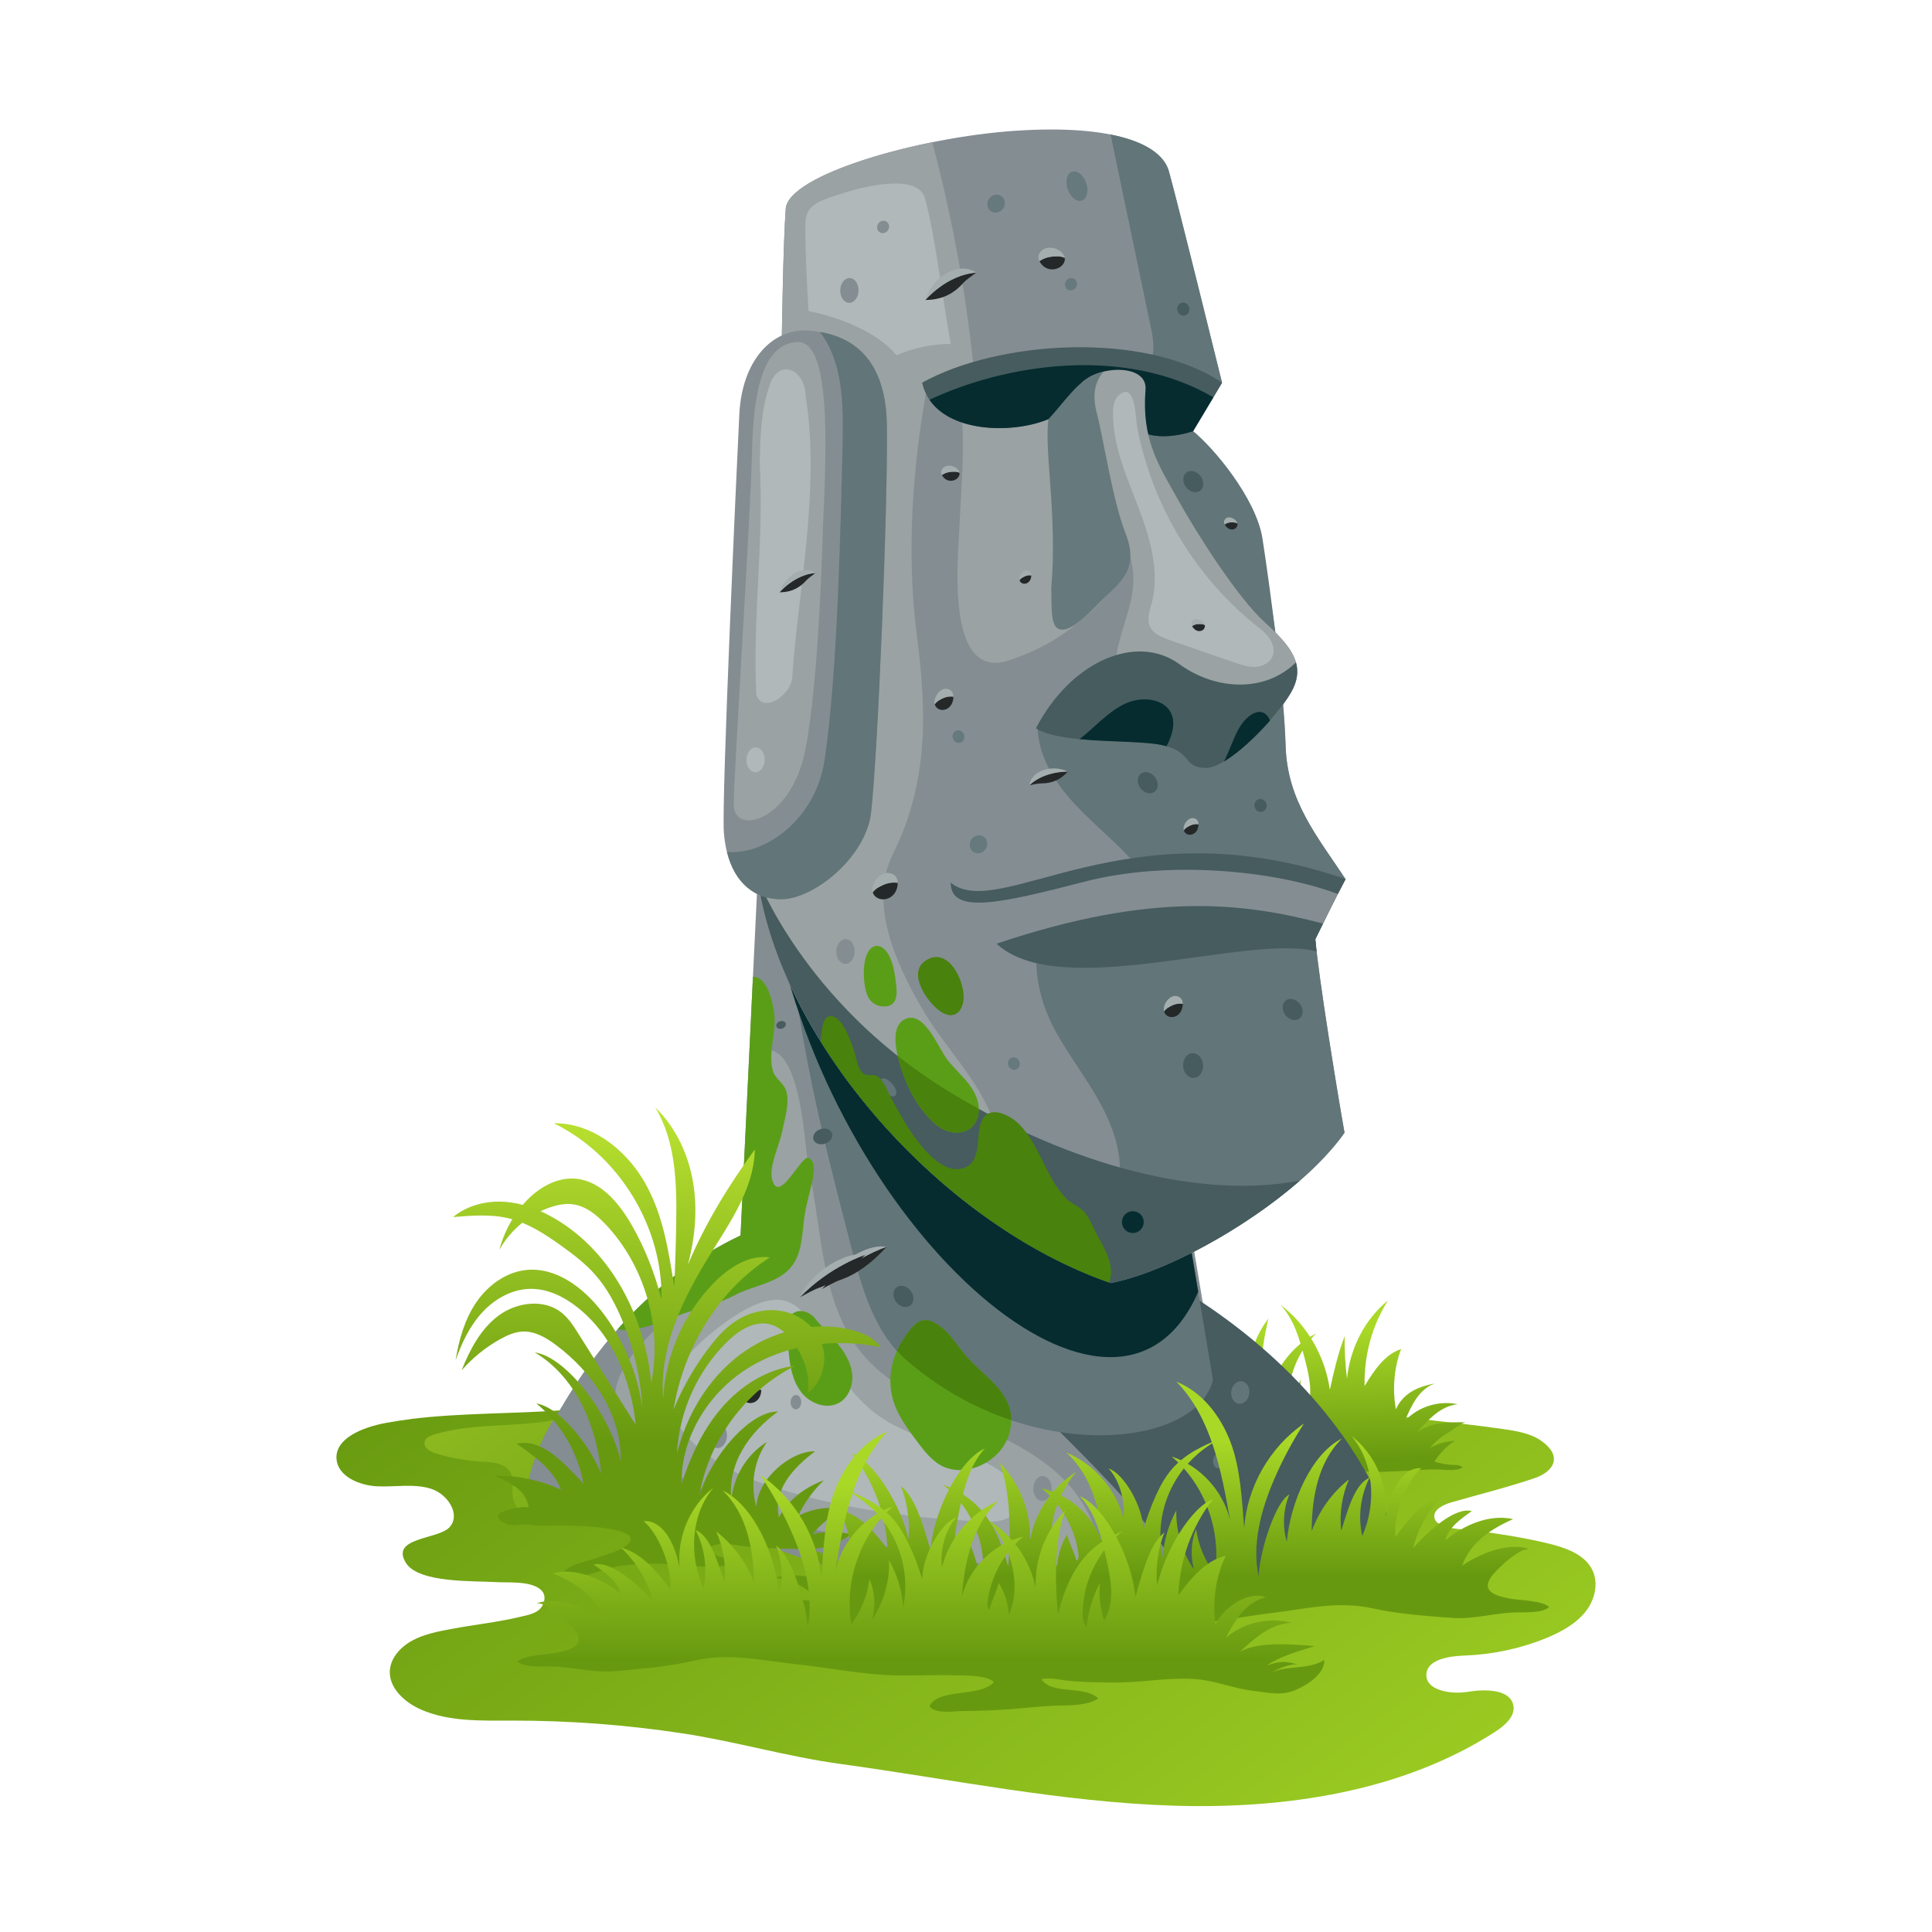 <?xml version="1.0" encoding="UTF-8"?>
<svg xmlns="http://www.w3.org/2000/svg" xmlns:xlink="http://www.w3.org/1999/xlink" viewBox="0 0 500 500">
  <defs>
    <style>
      .cls-1, .cls-2, .cls-3, .cls-4, .cls-5, .cls-6, .cls-7 {
        fill-rule: evenodd;
      }

      .cls-1, .cls-8 {
        fill: #848d92;
      }

      .cls-9 {
        fill: url(#linear-gradient-2);
      }

      .cls-2, .cls-10 {
        fill: #9aa2a3;
      }

      .cls-11, .cls-7 {
        fill: #627578;
      }

      .cls-12, .cls-3 {
        fill: #062c30;
      }

      .cls-13 {
        fill: url(#linear-gradient-6);
      }

      .cls-14 {
        isolation: isolate;
      }

      .cls-15, .cls-5 {
        fill: #66797c;
      }

      .cls-4, .cls-16 {
        fill: #465c5e;
      }

      .cls-17, .cls-6 {
        fill: #b0b8ba;
      }

      .cls-18 {
        fill: #49820d;
      }

      .cls-19 {
        fill: url(#linear-gradient-5);
      }

      .cls-20 {
        fill: #252828;
        mix-blend-mode: screen;
      }

      .cls-21 {
        fill: url(#linear-gradient-3);
      }

      .cls-22 {
        fill: url(#linear-gradient);
      }

      .cls-23 {
        fill: #5a9e18;
      }

      .cls-24 {
        fill: url(#linear-gradient-4);
      }

      .cls-25 {
        fill: #a5aeaf;
        mix-blend-mode: multiply;
      }
    </style>
    <linearGradient id="linear-gradient" x1="365.24" y1="559.31" x2="168.7" y2="294.03" gradientUnits="userSpaceOnUse">
      <stop offset="0" stop-color="#a9d827"/>
      <stop offset="1" stop-color="#679910"/>
    </linearGradient>
    <linearGradient id="linear-gradient-2" x1="299.62" y1="345.19" x2="300.4" y2="379.09" xlink:href="#linear-gradient"/>
    <linearGradient id="linear-gradient-3" x1="120.44" y1="347.87" x2="179.09" y2="431.05" gradientUnits="userSpaceOnUse">
      <stop offset="0" stop-color="#92bb22"/>
      <stop offset="1" stop-color="#68a20e"/>
    </linearGradient>
    <linearGradient id="linear-gradient-4" x1="172.59" y1="278.57" x2="172.59" y2="373.28" gradientUnits="userSpaceOnUse">
      <stop offset="0" stop-color="#c3ea34"/>
      <stop offset="1" stop-color="#679910"/>
    </linearGradient>
    <linearGradient id="linear-gradient-5" x1="296.5" y1="372.88" x2="296.5" y2="407.96" xlink:href="#linear-gradient"/>
    <linearGradient id="linear-gradient-6" x1="238.35" y1="384.18" x2="238.35" y2="429.82" xlink:href="#linear-gradient"/>
  </defs>
  <g class="cls-14">
    <g id="Vector">
      <path class="cls-22" d="m106.45,367.24c-2.23.27-4.43.61-6.59,1.01-5.89,1.1-13.29,3.94-12.76,9.47.41,4.31,5.75,6.69,10.42,6.93,4.66.24,9.5-.75,13.93.61,4.43,1.36,7.9,6.72,4.87,10.01-2.93,3.18-15.49,2.55-11.24,9.25,3.3,5.21,17.58,4.58,23.19,4.92,3.29.2,8.76-.33,11.47,1.8,1.2.94,1.41,2.15.97,3.53-.85,2.68-3.73,3.12-6.31,3.72-5.8,1.36-11.76,1.99-17.62,3.09-3.47.65-7.02,1.33-10.08,2.99-3.06,1.66-5.6,4.49-5.81,7.77-.28,4.46,3.76,8.22,8.13,10.12,7.17,3.12,15.44,2.84,23.36,2.83,14.81-.03,29.62,1.08,44.23,3.3,13.87,2.1,27.02,6.02,40.84,7.91,28.74,3.94,57.28,9.9,86.32,10.81,29.04.91,59.31-3.71,83.14-19.1,2.56-1.65,5.33-4.07,4.73-6.91-.88-4.16-7.22-4.2-11.73-3.46-4.51.74-11.06-.37-10.76-4.6.28-3.8,5.81-4.64,9.92-4.79,7.16-.26,14.26-1.76,20.83-4.41,4-1.61,7.91-3.74,10.47-6.99,2.56-3.26,3.5-7.86,1.38-11.38-2.24-3.71-7.06-5.27-11.52-6.33-5.98-1.43-12.01-2.34-18.11-3.19-2.65-.37-10.45-.27-10.91-3.43-.3-2.06,2.32-3.31,4.46-3.93,7.13-2.05,14.42-3.85,21.42-6.23,5.32-1.81,7.26-5.84,1.79-9.68-2.84-1.99-6.52-2.56-10.04-3.07-13.3-1.92-27.14-2.8-40.16-5.46-14.12-2.89-28.48-4.69-42.89-5.69-29.04-2.02-58.21-.83-87.21,1.05-8.42.55-16.84,1.16-25.26,1.77-16.01,1.17-32.02,2.34-48.04,3.5-12.55.92-26.18.68-38.84,2.24Z"/>
      <path class="cls-9" d="m372.09,377c-.3.39-.59.78-.87,1.19,1.09.51,2.51.68,3.69.85,1.03.14,2.97-.07,3.62.72-1.69,1.14-5.05.51-6.98.51-2.59,0-5.16.27-7.74.37-4.4.16-9.44.72-13.76-.36-3.33-.84-6.55-2.26-9.96-2.89-2.34-.43-4.87-.59-7.25-.6-1.24,0-3.88-.6-4.6.7,1.28.51,9.01,3.26,5.46,5.07-4.27,2.19-9.45-.44-14.22-.04-2.44.2-4.8,1.21-7.25.97.36-1.62,2.06-2.38,3.6-2.54,1.54-.17,3.18.02,4.56-.69-.06-.51-.57-.8-1.02-.98-4.74-1.92-9.87-1.93-14.87-1.93-3.58,0-7.16.01-10.74.02-1.15,0-2.61.28-2.79,1.49,1.62,1.25,3.78.77,5.72.55,3.31-.38,6.75.2,9.86,1.67-7.69,2.21-15.6-1.29-23.62-1.07-4.31.12-8.62.23-12.93.35-2.17.06-4.39.11-6.5-.54-1.62-.5-3.15-1.41-4.81-1.7-3.35-.58-7.1,1.38-9.95-.7,3.28-1.49,6.87-2.23,10.48-2.13-4.07.47-8.2-.66-12.31-1-2.66-.22-5.31-.11-7.96,0-4,.17-7.99.34-11.99.51-2.04-1.97-4.07-3.95-6.11-5.92,2.22.5,4.44,1.01,6.67,1.51-1.21-1.53-2.9-2.63-4.7-3.07,3.65.72,7.18,2.25,10.31,4.47-1.96-5.06-6-9.19-10.79-11.03,4.92.11,9.84,1.89,13.92,5.02-.84-2.88-2.7-5.45-5.1-7.05,4.24,2.1,8.57,4.74,11.95,8.25-1.34-4.48-3.92-8.56-7.33-11.57,4.51.96,7.9,5.04,10.91,8.86,0-5.7-1.66-11.45-4.69-16.24,2.06.57,3.32,2.88,4,5.06s1.05,4.56,2.39,6.37c-1.09-6.92,1.24-14.22,6-18.75-4.34,6.34-4.33,15.58-.8,22.78.63-4.41-.23-9.11-2.39-13.04,2.85,3.38,5.14,7.3,6.72,11.51.15-3.92-.68-7.91-2.38-11.46,3.73,2.74,6.74,6.64,8.56,11.08-.5-7.47-2.34-15.51-7.73-20.43,6.89,5.23,11.75,13.53,13.1,22.39.71-3.5.27-7.31-1.23-10.6,3.66,5.26,6.86,11.5,7.66,17.93.91-7.37-1.5-14.9-4.74-21.64-2.03-4.23-4.4-8.28-7.07-12.09,7.53,4.78,12.92,13.45,14.09,22.68.05-6.41-.13-13.52,1.56-19.6,1.69-6.08,5.17-11.79,10.45-14.55-6.73,8.6-8.08,20.66-9.17,32.01,1.08-6.74,5.46-12.64,11.29-15.23-6.51,6.81-9.37,17.45-7.31,27.24,1.81-3.07,3.05-6.77,3.24-10.45,1.33,2.77,1.59,6,1.08,9,2.21-4.02,3.2-8.83,2.79-13.57,1.87,3.15,3.09,6.74,3.54,10.4.72-5.23-.3-10.79-2.83-15.46s-6.55-8.42-11.18-10.44c3.92,1.3,7.91,3,10.82,6.17,1.52,1.65,2.68,3.63,3.7,5.66,1.21,2.41,2.26,4.91,3.12,7.47-.2-5.25,2.45-9.74,5.24-13.92-1.41,3.39-1.85,7.27-1.23,11,1.21-6.73,5.36-12.66,11-15.7-5.05,5.64-6.39,14.1-6.45,22.08,1.22-6.74,6.04-12.45,12.14-14.37-3.91,3.89-6.35,9.43-6.72,15.24-.04.6,0,1.33.49,1.66.45-2.28,1.17-3.79,1.62-6.07,1.37,2.09,2.24,4.54,2.52,7.04,2.39-7.09-.39-15.52-5.44-21.07,5.26,2.97,9.29,8.48,10.71,14.65-.56-6.5,1.37-13.11,5.26-17.94-.4.49-.51,1.86-.65,2.49-.21.89-.39,1.8-.55,2.7-.32,1.88-.54,3.77-.64,5.68-.2,3.73-.11,7.46.94,11.04-.15-.64.93-2.59,1.16-3.24.32-.9.53-1.8.92-2.68.75-1.72,1.67-3.34,2.76-4.83,2.19-3.02,5.02-5.5,8.25-7.13-4.69,4.57-7.42,11.4-7.31,18.35.02,1.33.18,2.77,1,3.79.16-3.59.96-7.02,2.28-10.28-.13,2.85.33,5.75,1.34,8.43,2.11-4.05.95-9.2-.26-13.79-1.33-5.03-2.81-10.33-6.36-13.96,6.85,5.06,11.65,13.3,12.86,22.04,1.05-4.73,2.1-9.43,3.84-13.89-.06,3.67.14,7.35.6,11.01.8-8.01,4.72-15.48,10.62-20.25-4.1,6.39-6.25,14.25-6.07,22.15,2.44-3.97,5.19-8.19,9.45-9.57-1.82,4.86-2.29,10.35-1.34,15.6.86-2.04,2.42-3.65,4.25-4.71,1.83-1.06,3.88-1.62,5.95-2-1.99.61-3.64,2.1-4.88,3.86-1.24,1.76-2.12,3.79-2.99,5.8,3.51-3.67,8.77-5.31,13.7-4.26-4.33.38-7.65,3.93-10.6,7.28,3.58-2.69,8.34-2.69,12.79-2.59-1.23-.03-3.42,1.89-4.46,2.49-1.88,1.07-3.56,2.46-4.95,4.12,1.99-1.12,4.24-1.76,6.52-1.86-1.7,1.04-3.22,2.5-4.47,4.1Z"/>
      <path class="cls-21" d="m133.53,368.63c-7.14.46-14.4.55-21.24,2.64-1.01.31-2.15.81-2.4,1.83-.38,1.53,1.44,2.61,2.95,3.07,3.84,1.16,7.82,1.87,11.82,2.11,1.44.09,2.9.12,4.28.52,1.38.41,2.71,1.25,3.33,2.56.9,1.89.1,4.14.45,6.2.4,2.37,2.33,4.29,4.56,5.18,2.23.89,4.73.89,7.11.58,7.66-1.01,14.83-5.3,19.34-11.58,1.88-2.61,3.35-5.84,2.63-8.97-.55-2.39-2.33-4.35-4.42-5.62-4.3-2.6-7.67-2.93-12.23-1.31-5.19,1.85-10.72,2.44-16.18,2.79Z"/>
      <path class="cls-1" d="m169.37,347.44s-17.86,8.5-24.46,17.44c-6.6,8.94-8.65,20.33-8.65,20.33l24.68,6.77s16-2.26,19.17-2.17,19.54,2.17,19.54,2.17l7.37-6.77-37.64-37.77Z"/>
      <g>
        <g>
          <path class="cls-1" d="m311.58,338.95l-15.1-90.35-99.14-47.39-5.69,118.53c-17.79,8.43-33.95,23.06-46.74,45.13,34.28,47.72,190.55,78.98,202.32,10.42-9.96-13.99-22.14-26.32-35.64-36.35Z"/>
          <path class="cls-10" d="m198.78,271.66c-.14,11.31-.72,38.67-.86,49.98-8.85,4.7-16.78,11.04-23.64,18.32-25.77,21.36-16.18,32.35,10.41,47.18,12.68,7.08,104.12,30.07,99.65,11.95-7.29-29.6-43.3-28.71-60.42-47.84-11.63-13.13-11.03-32.5-14.6-48.78-1.16-5.87-1.76-30.14-10.54-30.82Z"/>
          <path class="cls-6" d="m191.18,339.9c23.86-14.36,16.48,19.2,42.93,30.23,8.47,4.18,18.27,5.75,25.87,11.37,7.56,5.26,4.3,12.79-4.65,12.31-20.87-.86-42.51-3.92-62.06-11.41-9.45-4.08-24.49-14.62-19.34-26.33,4.28-6.51,10.7-12.06,17.26-16.17Z"/>
          <path class="cls-16" d="m235.46,318.42c-1.13-2.54-2.32-5.09-3.3-7.7,45.72.42,110.58,33.5,128.93,87.09,6.36,18.58-34.58,9.11-52.98,13.5-16.31-29.29-46.55-48.13-64.5-76.17.52-5.63-5.87-11.55-8.16-16.72Z"/>
          <g>
            <path class="cls-11" d="m318.65,360.05c-.22,1.61.64,3.05,1.93,3.24,1.29.18,2.52-.98,2.74-2.58.22-1.61-.64-3.05-1.93-3.24-1.29-.18-2.52.98-2.74,2.58Z"/>
            <path class="cls-8" d="m269.87,382c-1.31-.04-2.41,1.37-2.46,3.14-.05,1.77.97,3.23,2.28,3.27,1.31.04,2.41-1.37,2.46-3.14.05-1.77-.97-3.23-2.28-3.27Z"/>
            <path class="cls-8" d="m185.86,368.35c-1.31-.04-2.41,1.37-2.46,3.14-.05,1.77.97,3.23,2.28,3.27,1.31.04,2.41-1.37,2.46-3.14.05-1.77-.97-3.23-2.28-3.27Z"/>
            <path class="cls-11" d="m315.35,376.24c-.76-.02-1.4.79-1.43,1.82-.03,1.03.56,1.87,1.32,1.9s1.4-.79,1.43-1.82c.03-1.03-.56-1.87-1.32-1.9Z"/>
            <path class="cls-8" d="m206.04,361.02c-.76-.02-1.4.79-1.43,1.82s.56,1.87,1.32,1.9,1.4-.79,1.43-1.82c.03-1.03-.56-1.87-1.32-1.9Z"/>
          </g>
          <g>
            <path class="cls-7" d="m313.92,357.15l-18.15-108.55-78.12-37.34c-8.36,7.62-14.04,19.37-13.33,30.63,2.12,26.05,8.45,51.87,15.01,77.1,2.95,11.35,5.92,24.79,14.91,32.72,31.2,27.54,75.22,23.29,79.68,5.45Z"/>
            <path class="cls-3" d="m310.1,334.31c-21.04,48.39-92.71-14.62-109.1-93.1-.75-12.2,2.95-24.53,7.27-34.43l87.5,41.82,14.33,85.71Z"/>
          </g>
          <path class="cls-16" d="m231.92,336.92c.97,1.3,2.61,1.72,3.65.93,1.04-.78,1.1-2.47.13-3.76s-2.61-1.72-3.65-.93c-1.04.78-1.1,2.47-.13,3.76Z"/>
          <path class="cls-16" d="m210.52,294.92c.35,1.03,1.71,1.5,3.03,1.04,1.32-.45,2.11-1.65,1.76-2.68-.35-1.03-1.71-1.5-3.03-1.04-1.32.45-2.11,1.65-1.76,2.68Z"/>
          <path class="cls-16" d="m200.94,265.66c.18.51.85.75,1.51.52.66-.23,1.05-.83.88-1.34s-.85-.75-1.51-.52c-.66.23-1.05.83-.88,1.34Z"/>
          <path class="cls-16" d="m204.46,315.45c.23.91,1.1,1.47,1.94,1.25.84-.21,1.34-1.12,1.11-2.03-.23-.91-1.1-1.47-1.94-1.25-.84.21-1.34,1.12-1.11,2.03Z"/>
        </g>
        <g>
          <path class="cls-1" d="m316.27,99.04s-11.76-47.72-13.78-54.78c-2.02-7.06-14.45-12.1-39.66-10.42-25.21,1.68-58.81,11.43-59.48,20.16s-1.01,32.94-1.01,32.94l-6.27,140.44c5.83,42.08,47.5,89.57,91.41,104.67,18.37-3.58,48.84-22.27,60.49-38.92-1.79-9.93-6.66-39.77-7.56-50.08,2.25-4.56,5.03-10.3,7.82-15.54-7.38-11.15-15.05-20.25-15.5-34.37-.45-14.12-3.21-39.64-7.17-52.2-2.54-8.07-11.87-25.54-16.8-29.35l7.51-12.55Z"/>
          <path class="cls-18" d="m242.83,261.35c1.15.92,2.65,1.7,4.06,1.26,1.71-.53,2.44-2.58,2.5-4.38.15-4.37-3.75-12.93-9.36-9.92-5.49,2.94-.46,10.45,2.79,13.04Z"/>
          <path class="cls-1" d="m296.44,100.84c-1.04,12.96,3.36,19.49,8.51,28.68,5.15,9.19,15.46,25.32,22.4,31.59,6.95,6.27,10.75,11.2,6.72,18.15-4.03,6.95-16.36,19.72-22.18,19.49s-3.36-4.03-10.75-5.83c-7.39-1.79-27.56,0-33.83-4.93-6.27-4.93,2.44-19.94,3.81-28.23,3.58-21.73-1.12-42.12.22-51.31,3.81-4.03,7.05-9.2,11.3-11.24,5.51-2.65,14.24-1.98,13.8,3.63Z"/>
          <path class="cls-2" d="m286.59,153.94c-8.95,9.66-16.38,13.88-25.33,16.92-16.69,5.67-13.31-26.28-12.96-34.64.53-12.45,2.06-25.11-.74-37.26,5.49-.67,10.32-2.77,15.86-2.7,5.53.07,11.56,2.47,13.74,7.55,1.04,2.43,1.08,5.17,1.05,7.81-.07,7.81,8.5,34.49,8.38,42.3Z"/>
          <path class="cls-2" d="m221.49,282.56c-9.61-12.37-17.16-25.82-21.62-39.21-1.78-5.35-3.07-10.7-3.8-15.96l6.27-140.44s.34-24.2,1.01-32.94c.08-1.09.68-2.2,1.72-3.31.52-.55,1.14-1.11,1.86-1.66.72-.55,1.54-1.1,2.45-1.64,1.82-1.08,3.99-2.15,6.44-3.18,1.83-.77,3.82-1.52,5.93-2.24,2.81-.96,5.83-1.87,8.98-2.71,1.58-.42,3.18-.82,4.82-1.21,1.63-.38,3.28-.75,4.95-1.09.26-.05.51-.1.77-.15,5.37,20.16,9.08,40.76,11.01,61.53-3.64,2.05-8.14,1.9-12.26,1.21-3.87,20.92-5.5,43.71-2.74,64.89,2.61,19.97,3.01,38.04-6.23,56.66-6.23,12.57.63,28.05,7.72,40.14,4.11,7.01,9.62,13.11,13.93,20,4.3,6.89,7.42,15.07,5.95,23.07-.67,3.64-2.55,6.83-5.11,9.5-11.96-8.79-22.93-19.54-32.05-31.27Z"/>
          <path class="cls-6" d="m239.4,51.39c2.46,8.61,4.59,26.34,6.66,37.62-4.77.01-9.68,1-14.05,2.94-4.71-5.97-15.29-10.06-22.76-11.43-.4-6.25-.84-15.37-.84-22.12,0-5.23,2.66-6.2,10.13-8.53,7.21-2.24,19.24-4.58,20.87,1.52Z"/>
          <path class="cls-7" d="m272.82,243.96c6.88.63,13.93.29,20.78-.87,2.74-.47,5.45-1.07,8.11-1.79.37-4.14-1.03-7.93-3.18-11.43-.22-.35-.44-.7-.67-1.04-1.15-1.72-2.46-3.37-3.81-4.95-1.83-2.15-3.83-4.16-5.88-6.11-3.42-3.25-6.98-6.37-10.17-9.84-.64-.69-1.26-1.41-1.87-2.14-1.21-1.46-2.34-3-3.34-4.6-2.5-4.01-4.18-8.42-4.26-13.14,1.28-.87,2.87-1.13,4.41-1.36,3.98-.6,8.54-.81,12.72-1.61,1.39-.27,2.74-.6,4.01-1.04,1.46-.5,2.91-1.09,4.32-1.77.7-.34,1.39-.7,2.07-1.09,3.37-1.93,6.36-4.47,8.42-7.73.98-1.55,1.73-3.22,2.25-4.96.53-1.74.84-3.55.96-5.38.06-.92.08-1.84.05-2.77-.01-.46-.04-.92-.08-1.39-.07-.92-.19-1.85-.34-2.76-.23-1.37-.55-2.73-.95-4.05-1.32-4.4-3.18-8.25-5.29-12.07-1.26-2.29-2.62-4.58-4-6.97-1.12-1.95-2.18-3.94-3.15-5.96-.98-2.03-1.88-4.09-2.7-6.18-1.65-4.18-2.98-8.49-3.99-12.87-.56-2.43-.96-5.17.42-7.24.12-.19.26-.36.4-.52.29-.33.61-.62.96-.87.35-.26.72-.48,1.11-.69,2.16-1.14,4.84-1.7,6.53-3.49,1.58-1.66,1.95-3.95,1.81-6.3-.01-.24-.03-.47-.05-.71-.07-.71-.17-1.42-.3-2.12-.08-.47-.17-.92-.27-1.37-3.48-16.65-6.95-33.31-10.43-49.96,1.88.37,3.6.82,5.12,1.33.77.26,1.49.53,2.17.82.34.15.67.29.99.45.95.46,1.81.95,2.56,1.47.5.35.96.71,1.38,1.08,1.46,1.3,2.4,2.75,2.84,4.29.82,2.87,3.25,12.45,5.84,22.81.1.4.2.8.3,1.2.2.8.4,1.61.6,2.41.1.4.2.81.3,1.21.2.8.4,1.61.6,2.41.3,1.2.6,2.39.89,3.57.2.78.39,1.56.58,2.33.1.38.19.76.28,1.14.47,1.89.92,3.71,1.34,5.41.08.34.17.68.25,1.01.16.66.32,1.31.48,1.93.38,1.55.73,2.96,1.04,4.19.12.49.24.95.34,1.39.05.22.1.42.15.62.1.4.19.76.27,1.09.33,1.32.51,2.06.51,2.06l-7.51,12.55c4.93,3.81,16.36,17.25,17.99,27.82,2,12.88,5.53,39.62,5.98,53.74.22,7.06,2.25,12.86,5.15,18.3,1.45,2.72,3.11,5.34,4.88,7.98.88,1.32,1.79,2.65,2.71,3.99.92,1.34,1.84,2.71,2.77,4.1-2.79,5.25-5.58,10.99-7.82,15.54.22,2.58.7,6.37,1.31,10.78.61,4.4,1.36,9.41,2.14,14.41.58,3.75,1.18,7.49,1.75,10.96.38,2.32.74,4.51,1.08,6.51.17,1,.33,1.95.48,2.85.31,1.79.58,3.34.8,4.58-1.09,1.56-2.35,3.14-3.75,4.72-.93,1.05-1.93,2.11-2.97,3.17-.52.53-1.06,1.05-1.61,1.58-2.2,2.1-4.61,4.18-7.16,6.21-.64.51-1.28,1.01-1.94,1.51-4.58,3.51-9.55,6.83-14.59,9.78-2.76,1.62-5.55,3.13-8.3,4.5-2.41-.64-4.75-1.5-6.95-2.68-.39-.21-.77-.43-1.15-.67-.76-.47-1.5-1-2.2-1.58-4.25-3.46-7.43-8.64-7.58-13.91-.01-.44,0-.88.03-1.32.44-6.3-1.66-12.49-4.61-18.12-.42-.8-.86-1.6-1.31-2.38-.45-.78-.92-1.55-1.39-2.32-.95-1.54-1.94-3.05-2.93-4.56-2.48-3.77-5.01-7.52-7.08-11.53-2.49-4.81-4.2-10.86-4.26-16.56-.02-1.9.14-3.76.52-5.53,1.36.21,2.73.37,4.11.5Z"/>
          <path class="cls-1" d="m253.65,232.13c4.07-.86,57.78-19.68,93.22-2.01-2.32,4.49-4.58,9.13-6.46,12.94.09.99-20.34-10.51-82.51,1.17,0,0-15.24-2.69-11.87-15.8,0,0,3.36,4.59,7.62,3.7Z"/>
          <path class="cls-4" d="m257.91,244.23c40.18-13.53,63.86-10.64,84.49-5.21-.7,1.41-1.36,2.77-1.99,4.04.19,2.19.33,3.17.33,3.17-17.85-4.73-66.52,13.18-82.83-2Z"/>
          <g>
            <path class="cls-4" d="m271.35,108.45c-10.08,4.26-29.8,3.58-32.71-9.41,19.72-10.98,57.58-13.44,77.63,0l-7.51,12.55s-10.77,3.89-15.73-1.7l-21.68-1.43Z"/>
            <path class="cls-3" d="m240.55,103.47c5.93,8.66,22.02,8.69,30.8,4.99l21.68,1.43c4.96,5.59,15.73,1.7,15.73,1.7l5.25-8.77c-23.35-13.63-54.37-8.39-73.46.65Z"/>
            <path class="cls-4" d="m244.02,281.53c28.43,17.8,63.99,29.49,92.42,23.99-14.36,12.53-35.1,23.83-48.95,26.54-43.91-15.1-85.59-62.59-91.41-104.67,0,0,11.99,31.63,47.95,54.14Z"/>
            <path class="cls-2" d="m319.13,195.49c-2.8-.41-5.6-1.17-8.28-2.03-5.91-1.89-13-3.63-17.17-8.59-4.6-5.46-5.86-11.24-4.16-18.24,1.39-5.73,3.95-11.31,3.8-17.21-.19-7.62-4.75-14.13-8.09-20.69-3.65-7.15-3.67-13.56-4.39-21.38-.1-1.06-1.39-7.95-.73-8.48.82-.66,1.66-1.24,2.55-1.67,5.51-2.65,14.24-1.98,13.8,3.63-1.04,12.96,3.36,19.49,8.51,28.68,5.15,9.19,15.46,25.32,22.4,31.59,6.95,6.27,10.75,11.2,6.72,18.15-2.72,4.69-9.23,12.03-14.96,16.24Z"/>
            <path class="cls-6" d="m325.03,161.84c1.27,1.02,2.6,2.03,3.52,3.38.92,1.35,1.39,3.13.77,4.64-.7,1.71-2.63,2.65-4.47,2.73-1.84.08-3.64-.53-5.38-1.13-5.59-1.94-11.17-3.87-16.76-5.81-2.06-.71-4.35-1.63-5.17-3.65-.76-1.85,0-3.94.51-5.88,2.16-8.21-.4-16.87-3.43-24.8-3.03-7.93-6.62-15.94-6.57-24.43.01-1.7.26-3.58,1.56-4.68,4.35-3.66,4.31,6.42,4.67,8.32.93,4.83,2.28,9.58,4.01,14.19,3.47,9.21,8.5,17.84,14.81,25.4,3.58,4.28,7.57,8.22,11.93,11.72Z"/>
            <path class="cls-5" d="m286.59,153.94c-4.03,3.81-9.58,10.44-12.77,8.74-1.94-1.03-1.63-5.81-1.75-10.5,1.62-18.78-1.9-35.61-.72-43.72,3.81-4.03,7.05-9.2,11.3-11.24.91-.44,1.9-.77,2.93-1.02-2.49,2.88-2.87,6.5-1.68,10.92,1.57,5.83,4.03,22.4,7.39,30.92,3.36,8.51-.67,12.1-4.7,15.91Z"/>
            <path class="cls-4" d="m268.09,188.51c8.99-17.39,26.03-24.68,37.1-16.65,9.69,7.03,22.44,7.29,30.19-.45.69,2.43.38,4.96-1.29,7.84-4.03,6.95-16.36,19.72-22.18,19.49-5.83-.22-3.36-4.03-10.75-5.83-7.12-1.73-26.06-.13-33.06-4.41Z"/>
            <path class="cls-3" d="m291.07,182.17c6.57-3.18,16.66,0,10.82,10.96-.24-.07-.47-.14-.74-.21-4.52-1.1-13.81-.85-21.78-1.63,3.96-3.04,7.16-6.93,11.7-9.13Z"/>
            <path class="cls-3" d="m316.77,197.07c2.36-4.67,3.23-9.23,6.56-11.76,2.56-1.95,4.51-1.04,5.34,1.2-3.62,4.13-8.1,8.31-11.9,10.56Z"/>
            <path class="cls-4" d="m280.99,228.1c-21.76,5.6-34.95,8.74-34.95.34,12.77,10.25,45.47-20.5,102.2-.92-.67,1.26-1.34,2.55-2,3.84-16.89-6.29-44.27-8.65-65.25-3.26Z"/>
          </g>
          <g>
            <path class="cls-1" d="m209.29,85.56c-9.39-.67-17.25,7.66-17.95,21.59-.6,11.91-4.63,99.86-4.01,108.17.9,12.06,7.17,17.41,14.82,17.41,8.48,0,21.92-10.91,23.27-22.34,1.78-15.11,4.41-80.21,4.1-100.37-.29-19.04-10.82-23.79-20.23-24.46Z"/>
            <path class="cls-2" d="m212.96,136.69c1.01-21.84,2.04-48.62-6.64-48.17-8.68.44-11.37,12.21-11.71,28.67-.34,16.47-4.7,82.5-4.71,91.08,0,8.07,14.82,4.36,18.5-14.12,3.68-18.48,4.56-57.46,4.56-57.46Z"/>
            <path class="cls-6" d="m196.62,120.22c.11-6.76.27-13.64,2.4-20.05,2.25-7.75,9.22-4.77,9.46,2.1,3.91,24.48-2.02,50.95-3.45,73.06-.29,4.47-7.39,9.48-9.3,4.58-1-19.75,1.99-39.77.9-59.69Z"/>
            <path class="cls-7" d="m188.15,220.48c9.87.94,22.86-8.49,25.18-23.41,3.58-23.08,4.26-64.41,4.7-80.35.37-13.14-.04-23.17-5.84-30.81,8.55,1.44,17.07,7.01,17.33,24.11.31,20.16-2.32,85.27-4.1,100.37-1.34,11.43-14.79,22.34-23.27,22.34-6.45,0-11.92-3.82-14.01-12.26Z"/>
          </g>
          <ellipse class="cls-15" cx="278.72" cy="48.18" rx="2.53" ry="3.94" transform="translate(-.6 92.73) rotate(-18.87)"/>
          <path class="cls-15" d="m260.95,275.75c.29.85,1.17,1.33,1.97,1.05.8-.27,1.2-1.18.91-2.04-.29-.85-1.17-1.33-1.97-1.05-.8.27-1.2,1.18-.91,2.04Z"/>
          <path class="cls-15" d="m246.61,191.14c.29.85,1.17,1.33,1.97,1.05.8-.27,1.2-1.18.91-2.04-.29-.85-1.17-1.33-1.97-1.05-.8.27-1.2,1.18-.91,2.04Z"/>
          <ellipse class="cls-15" cx="257.77" cy="52.7" rx="2.38" ry="2.22" transform="translate(71.93 238.93) rotate(-56.61)"/>
          <path class="cls-15" d="m251.38,217.28c-.72,1.1-.48,2.53.54,3.21,1.02.67,2.44.33,3.16-.77.72-1.1.48-2.53-.54-3.21-1.02-.67-2.44-.33-3.16.77Z"/>
          <path class="cls-15" d="m275.89,72.72c-.5.75-.33,1.74.37,2.2.7.46,1.67.23,2.17-.53.5-.75.33-1.74-.37-2.2-.7-.46-1.67-.23-2.17.53Z"/>
          <path class="cls-8" d="m227.28,57.9c-.5.75-.33,1.74.37,2.2.7.46,1.67.23,2.17-.53.5-.75.33-1.74-.37-2.2-.7-.46-1.67-.23-2.17.53Z"/>
          <path class="cls-8" d="m219.91,71.96c-1.31-.04-2.41,1.37-2.46,3.14-.05,1.77.97,3.23,2.28,3.27,1.31.04,2.41-1.37,2.46-3.14.05-1.77-.97-3.23-2.28-3.27Z"/>
          <path class="cls-17" d="m195.63,193.44c-1.31-.04-2.41,1.37-2.46,3.14-.05,1.77.97,3.23,2.28,3.27s2.41-1.37,2.46-3.14c.05-1.77-.97-3.23-2.28-3.27Z"/>
          <ellipse class="cls-8" cx="218.79" cy="246.23" rx="3.2" ry="2.37" transform="translate(-33.58 457.9) rotate(-88.36)"/>
          <g>
            <ellipse class="cls-16" cx="308.83" cy="124.67" rx="2.36" ry="2.94" transform="translate(-13.06 210.15) rotate(-36.86)"/>
            <ellipse class="cls-16" cx="297.04" cy="202.59" rx="2.36" ry="2.94" transform="translate(-62.15 218.65) rotate(-36.86)"/>
            <ellipse class="cls-16" cx="308.76" cy="275.79" rx="2.58" ry="3.21" transform="translate(-17.45 20.87) rotate(-3.77)"/>
            <path class="cls-16" d="m332.65,262.67c.97,1.3,2.61,1.72,3.65.93,1.04-.78,1.1-2.47.13-3.76s-2.61-1.72-3.65-.93c-1.04.78-1.1,2.47-.13,3.76Z"/>
            <path class="cls-16" d="m304.71,80.4c.23.91,1.1,1.47,1.94,1.25.84-.21,1.34-1.12,1.11-2.03-.23-.91-1.1-1.47-1.94-1.25-.84.21-1.34,1.12-1.11,2.03Z"/>
            <path class="cls-16" d="m324.7,208.84c.23.91,1.1,1.47,1.94,1.25.84-.21,1.34-1.12,1.11-2.03-.23-.91-1.1-1.47-1.94-1.25-.84.21-1.34,1.12-1.11,2.03Z"/>
          </g>
        </g>
        <circle class="cls-12" cx="293.17" cy="316.26" r="2.82" transform="translate(-65.97 554.99) rotate(-80.78)"/>
        <path class="cls-11" d="m231.69,283.55c-.59.51-1.89-.03-2.91-1.21s-1.36-2.54-.77-3.05c.59-.51,1.89.03,2.91,1.21,1.02,1.18,1.36,2.54.77,3.05Z"/>
        <path class="cls-23" d="m210.96,341.24c1.81,2.28,3.97,4.26,5.82,6.51,1.85,2.25,3.42,4.86,3.75,7.75.33,2.89-.82,6.09-3.35,7.53-3.2,1.83-7.52.22-9.79-2.69-2.27-2.91-2.95-6.73-3.28-10.41-.19-2.15-.76-4.45-.59-6.61.08-1.05.42-2.1,1.12-2.89,1.84-2.05,4.83-1.07,6.33.81Z"/>
        <path class="cls-23" d="m226.34,244.89c1.52-.49,2.98.92,3.71,2.34,1.26,2.44,1.6,5.24,1.91,7.97.3,2.63-.05,5.3-3.2,5.28-1.84,0-3.34-.96-4.15-2.56-1.39-2.77-1.94-11.85,1.73-13.03Z"/>
        <path class="cls-23" d="m239.52,288.34c1.43,1.73,3.09,3.34,5.16,4.2,2.07.86,4.61.84,6.4-.51,1.9-1.45,2.56-4.13,2.09-6.48-.46-2.35-1.86-4.4-3.43-6.21-1.57-1.81-3.34-3.44-4.77-5.35-2.12-2.85-6.14-13.26-11.21-9.98-4.19,2.72-.78,12.15.63,15.67,1.25,3.13,2.98,6.07,5.13,8.66Z"/>
        <path class="cls-18" d="m232.33,273.28c.59,2.54,1.49,4.96,2.07,6.39,1.25,3.13,2.98,6.07,5.13,8.66,1.43,1.73,3.09,3.34,5.16,4.2,2.07.86,4.61.84,6.4-.51,1.53-1.16,2.23-3.11,2.22-5.05-3.16-1.74-6.27-3.56-9.28-5.45-4.23-2.65-8.11-5.42-11.69-8.25Z"/>
        <path class="cls-23" d="m231.23,362.67c1.24,3.89,3.74,7.24,6.2,10.5,1.93,2.56,3.99,5.23,6.94,6.5,2.61,1.12,5.64.97,8.31.03,3.03-1.07,5.72-3.17,7.34-5.94,1.63-2.77,2.14-6.21,1.25-9.29-1.65-5.66-7.31-8.98-11.18-13.43-1.76-2.03-3.19-4.35-5.07-6.27-1.56-1.59-4.3-3.79-6.7-2.92-1.98.72-3.81,3.63-4.89,5.31-2.9,4.53-3.84,10.35-2.2,15.5Z"/>
        <path class="cls-18" d="m261.27,364.47c-1.65-5.66-7.31-8.98-11.18-13.43-1.76-2.03-3.19-4.35-5.07-6.27-1.56-1.59-4.3-3.79-6.7-2.92-1.98.72-3.81,3.63-4.89,5.31-.49.77-.93,1.58-1.3,2.42.67.73,1.36,1.45,2.11,2.11,8.55,7.55,18.06,12.7,27.46,15.85,0-1.04-.13-2.08-.42-3.08Z"/>
        <path class="cls-18" d="m287.01,331.89c.24-.55.42-1.18.5-1.9.44-3.92-2.44-8.05-4.09-11.41-.88-1.79-1.76-4.03-3.28-5.4-1.26-1.14-2.91-1.72-4.14-2.96-5.31-5.37-6.79-13.56-12.1-19.12-2.47-2.58-8.12-5.48-9.99-.71-1.53,3.9.45,10.85-5.15,12.06-5.2,1.13-10.39-5.75-12.85-9.31-1.96-2.84-3.67-6.05-5.34-9.07-.83-1.52-2.03-4.81-3.67-5.61-1.46-.71-2.57.49-3.9-1.06-1.2-1.4-1.43-3.91-2.01-5.61-.75-2.19-1.71-4.84-3.06-6.75-1.77-2.51-4.19-3.12-4.97.2-.25,1.08-.47,2.62-.58,4.31,17.22,27.64,45.39,52.15,74.62,62.35Z"/>
        <path class="cls-23" d="m209.22,299.64c-1.93-.66-7.66,12.31-9.39,5.6-.88-3.4,1.94-9.04,2.6-12.44.61-3.14,2.07-7.47.98-10.63-.71-2.07-2.65-2.8-3.33-4.89-1.44-4.45.84-10.06.32-14.69-.31-2.75-1.68-9.92-5.54-9.79l-3.21,66.94c-11.44,5.42-22.21,13.42-31.84,24.3,5.48,1,13.19-2.77,17.38-4.19,4.17-1.41,9.11-2.61,12.99-4.67,3.82-2.04,8.15-2.6,11.88-4.94,5.29-3.33,5.33-8.72,6.01-14.51.4-3.4,1.34-6.45,2.11-9.76.33-1.43,1.12-5.62-.97-6.33Z"/>
        <g>
          <path class="cls-20" d="m245.59,180.27c-.79.08-1.55.4-2.24.79-.45.25-.9.55-1.23.95-.08.09-.14.19-.2.29.13.47.43.89.95,1.18.87.48,2.02.25,2.76-.42.74-.66,1.09-1.68,1.11-2.68,0-.02,0-.05,0-.07-.38-.06-.77-.07-1.15-.03Z"/>
          <path class="cls-25" d="m246.59,179.39c-.29-.7-1.06-1.14-1.82-1.13-1.69.03-3.31,2.38-2.85,4.04.06-.1.13-.2.2-.29.33-.4.77-.7,1.23-.95.7-.39,1.45-.71,2.24-.79.38-.04.77-.02,1.15.03,0-.31-.04-.63-.15-.91Z"/>
        </g>
        <g>
          <path class="cls-20" d="m309.27,213.3c-.63.06-1.22.31-1.77.62-.36.2-.71.43-.97.75-.06.07-.11.15-.16.23.1.37.34.7.75.93.69.38,1.6.19,2.18-.33.58-.52.86-1.33.87-2.11,0-.02,0-.04,0-.06-.3-.04-.61-.06-.91-.03Z"/>
          <path class="cls-25" d="m310.06,212.61c-.23-.55-.84-.9-1.44-.89-1.33.02-2.61,1.88-2.25,3.19.05-.08.1-.15.16-.23.26-.32.61-.55.97-.75.55-.31,1.14-.56,1.77-.62.3-.03.61-.02.91.03,0-.25-.03-.49-.12-.72Z"/>
        </g>
        <g>
          <path class="cls-20" d="m304.94,259.76c-.79.08-1.55.4-2.24.79-.45.25-.9.55-1.23.95-.08.09-.14.19-.2.29.13.47.43.89.95,1.18.87.48,2.02.25,2.76-.42.74-.66,1.09-1.68,1.11-2.68,0-.02,0-.05,0-.07-.38-.06-.77-.07-1.15-.03Z"/>
          <path class="cls-25" d="m305.94,258.88c-.29-.7-1.06-1.14-1.82-1.13-1.69.03-3.31,2.38-2.85,4.04.06-.1.13-.2.2-.29.33-.4.77-.7,1.23-.95.7-.39,1.45-.71,2.24-.79.38-.04.77-.02,1.15.03,0-.31-.04-.63-.15-.91Z"/>
        </g>
        <g>
          <path class="cls-20" d="m195.87,359.65c-.79.08-1.55.4-2.24.79-.45.25-.9.55-1.23.95-.08.09-.14.19-.2.29.13.47.43.89.95,1.18.87.48,2.02.25,2.76-.42.74-.66,1.09-1.68,1.11-2.68,0-.02,0-.05,0-.07-.38-.06-.77-.07-1.15-.03Z"/>
          <path class="cls-25" d="m196.87,358.77c-.29-.7-1.06-1.14-1.82-1.13-1.69.03-3.31,2.38-2.85,4.04.06-.1.13-.2.2-.29.33-.4.77-.7,1.23-.95.7-.39,1.45-.71,2.24-.79.38-.04.77-.02,1.15.03,0-.31-.04-.63-.15-.91Z"/>
        </g>
        <g>
          <path class="cls-20" d="m230.78,228.43c-1.06.1-2.07.49-3,.98-.61.32-1.2.68-1.64,1.19-.1.11-.19.24-.27.36.18.59.58,1.11,1.28,1.47,1.17.6,2.71.31,3.7-.52.99-.83,1.46-2.1,1.48-3.33,0-.03,0-.06,0-.09-.51-.07-1.03-.09-1.54-.04Z"/>
          <path class="cls-25" d="m232.12,227.33c-.39-.87-1.42-1.42-2.44-1.41-2.26.03-4.43,2.97-3.82,5.03.08-.12.17-.24.27-.36.44-.5,1.03-.87,1.64-1.19.93-.49,1.94-.88,3-.98.51-.05,1.03-.03,1.54.04,0-.39-.05-.78-.21-1.14Z"/>
        </g>
        <g>
          <path class="cls-20" d="m266.18,148.89c-.5.05-.98.25-1.42.5-.29.16-.57.35-.78.6-.05.06-.09.12-.13.18.08.3.27.56.6.74.55.3,1.28.16,1.75-.26.47-.42.69-1.06.7-1.69,0-.02,0-.03,0-.05-.24-.03-.49-.05-.73-.02Z"/>
          <path class="cls-25" d="m266.81,148.33c-.18-.44-.67-.72-1.15-.72-1.07.02-2.09,1.51-1.8,2.55.04-.06.08-.12.13-.18.21-.26.49-.44.78-.6.44-.25.92-.45,1.42-.5.24-.02.49-.01.73.02,0-.2-.02-.4-.1-.58Z"/>
        </g>
        <g>
          <path class="cls-20" d="m309.16,161.69c.47-.18.99-.22,1.49-.2.33.01.66.05.96.19.07.03.13.07.2.1.06.31,0,.63-.2.94-.36.52-1.07.72-1.68.55s-1.1-.64-1.39-1.19c0-.01-.01-.03-.02-.04.2-.14.41-.26.64-.35Z"/>
          <path class="cls-25" d="m308.35,161.48c-.04-.48.27-.95.7-1.16.96-.47,2.55.4,2.76,1.46-.06-.04-.13-.07-.2-.1-.3-.13-.64-.17-.96-.19-.5-.02-1.02.01-1.49.2-.23.09-.44.21-.64.35-.09-.18-.16-.36-.17-.56Z"/>
        </g>
        <g>
          <path class="cls-20" d="m317.59,135.39c.47-.18.99-.22,1.49-.2.33.01.66.05.96.19.07.03.13.07.2.1.06.31,0,.63-.2.94-.36.52-1.07.72-1.68.55s-1.1-.64-1.39-1.19c0-.01-.01-.03-.02-.04.2-.14.41-.26.64-.35Z"/>
          <path class="cls-25" d="m316.77,135.18c-.04-.48.27-.95.7-1.16.96-.47,2.55.4,2.76,1.46-.06-.04-.13-.07-.2-.1-.3-.13-.64-.17-.96-.19-.5-.02-1.02.01-1.49.2-.23.09-.44.21-.64.35-.09-.18-.16-.36-.17-.56Z"/>
        </g>
        <g>
          <path class="cls-20" d="m244.67,122.45c.66-.27,1.38-.35,2.07-.37.45,0,.91.01,1.32.16.09.03.18.07.26.12.06.38-.04.79-.35,1.2-.53.68-1.54.99-2.36.83-.82-.16-1.46-.72-1.82-1.4,0-.02-.02-.03-.03-.05.29-.19.59-.36.91-.49Z"/>
          <path class="cls-25" d="m243.57,122.25c-.01-.6.45-1.22,1.06-1.52,1.36-.67,3.48.3,3.69,1.63-.08-.04-.17-.08-.26-.12-.4-.14-.86-.17-1.32-.16-.69.01-1.41.1-2.07.37-.32.13-.62.3-.91.49-.11-.21-.19-.45-.2-.69Z"/>
        </g>
        <g>
          <path class="cls-20" d="m270.31,66.88c.95-.38,1.98-.51,2.98-.53.65-.01,1.31.02,1.89.23.13.05.26.11.38.17.09.55-.05,1.14-.51,1.72-.76.98-2.21,1.42-3.39,1.19-1.18-.23-2.1-1.03-2.62-2.01-.01-.02-.03-.05-.04-.07.41-.28.85-.52,1.31-.7Z"/>
          <path class="cls-25" d="m268.72,66.59c-.02-.86.65-1.75,1.53-2.18,1.96-.96,5.01.44,5.31,2.34-.12-.06-.25-.12-.38-.17-.58-.21-1.24-.24-1.89-.23-1,.02-2.02.14-2.98.53-.46.19-.9.43-1.31.7-.16-.31-.27-.64-.28-.99Z"/>
        </g>
        <g>
          <path class="cls-20" d="m239.48,77.63c4,0,7.15-1.45,9.64-4.22,1.12-1.25,2.21-1.79,3.51-2.85-7.66.55-13.15,7.07-13.15,7.07Z"/>
          <path class="cls-25" d="m248.16,69.56c-1.55.21-3.01.92-4.27,1.85-2.09,1.53-3.7,3.74-4.4,6.23,0,0,5.49-6.52,13.15-7.07-1.27-.92-2.92-1.22-4.48-1.01Z"/>
        </g>
        <g>
          <path class="cls-20" d="m201.76,153.29c2.83,0,5.06-1.03,6.82-2.99.79-.88,1.56-1.27,2.48-2.02-5.42.39-9.31,5-9.31,5Z"/>
          <path class="cls-25" d="m207.9,147.57c-1.1.15-2.13.65-3.02,1.31-1.48,1.09-2.62,2.64-3.12,4.41,0,0,3.88-4.62,9.31-5-.9-.65-2.07-.86-3.17-.71Z"/>
        </g>
        <g>
          <path class="cls-20" d="m276.36,199.7c-1.9,2.09-4.17,3.06-6.8,3.04-1.19,0-1.99.3-3.16.48,3.93-3.75,9.96-3.52,9.96-3.52Z"/>
          <path class="cls-25" d="m268.01,200.4c.85-.71,1.91-1.14,3-1.36,1.8-.36,3.72-.16,5.36.66,0,0-6.03-.23-9.96,3.52.12-1.1.75-2.11,1.6-2.82Z"/>
        </g>
        <g>
          <path class="cls-20" d="m229.44,322.69c-3.98,4.38-7.9,7.13-11.86,8.51-1.79.62-3.16,1.54-5.02,2.45,7.92-8.13,16.88-10.96,16.88-10.96Z"/>
          <path class="cls-25" d="m216.48,328.26c1.66-1.6,3.49-2.85,5.24-3.78,2.9-1.54,5.69-2.24,7.72-1.79,0,0-8.96,2.83-16.88,10.96.77-1.84,2.26-3.8,3.92-5.39Z"/>
        </g>
        <g>
          <path class="cls-20" d="m223.9,324.75c-3.98,4.38-7.9,7.13-11.86,8.51-1.79.62-3.16,1.54-5.02,2.45,7.92-8.13,16.88-10.96,16.88-10.96Z"/>
          <path class="cls-25" d="m210.93,330.32c1.66-1.6,3.49-2.85,5.24-3.78,2.9-1.54,5.69-2.24,7.72-1.79,0,0-8.96,2.83-16.88,10.96.77-1.84,2.26-3.8,3.92-5.39Z"/>
        </g>
      </g>
      <path class="cls-24" d="m136.83,390.21c-.3-1.95-1.11-3.4-2.61-4.73-1.81-1.6-4.06-2.59-6.28-3.55,5.93-.15,11.89,1.1,17.25,3.62-2-5.23-6.87-8.72-11.47-11.9,6.62-1.58,12.53,5.29,17.28,10.32-1.44-8.06-5.84-15.56-12.18-20.75,5.97.96,13.55,10.37,16.76,18.13-1.14-12.32-6.56-25.01-17.18-31.35,8.16,1.13,19.52,16.08,22.23,28.14.28-11.88-7.15-22.88-16.67-30-2.52-1.89-5.42-3.63-8.57-3.54-2.11.06-4.11.95-5.95,1.98-3.75,2.09-7.14,4.83-9.97,8.06,2.14-5.39,4.96-10.78,9.64-14.22,4.68-3.43,11.63-4.34,16.19-.74,1.86,1.47,3.15,3.51,4.41,5.51,4.94,7.85,9.88,15.71,14.82,23.56-1.18-11.54-5.94-23.15-15.02-30.36-3.46-2.75-7.64-4.84-12.06-4.84-4.79,0-9.34,2.52-12.59,6.04-3.26,3.51-5.36,7.94-6.95,12.46.85-5.26,2.32-10.54,5.31-14.95,2.99-4.41,7.69-7.89,12.99-8.43,7.64-.78,14.63,4.49,19.37,10.53,5.72,7.29,9.46,16.13,10.69,25.32-.46-7.92-2.28-15.77-5.35-23.09-1.74-4.14-3.9-8.15-6.87-11.52-2.57-2.91-5.68-5.28-8.83-7.54-4.15-2.97-8.53-5.84-13.49-7.05-4.71-1.15-9.64-.75-14.47-.34,3.63-3.03,8.55-4.27,13.26-3.96,4.72.31,9.25,2.07,13.32,4.49,14.58,8.65,23.05,25.47,24.71,42.35,2.86-14.45-1.64-30.16-11.73-40.9-2.37-2.53-5.25-4.89-8.68-5.31-1.93-.23-3.88.17-5.72.79-5.55,1.89-10.35,5.91-13.2,11.04,1.09-4.16,3.1-8.07,5.83-11.38,3.46-4.2,8.6-7.56,14.02-7.05,6.42.61,11.1,6.26,14.33,11.84,3.54,6.12,6.01,12.54,7.8,19.38.34-18.79-10.98-37.31-27.86-45.57,9.66-.14,18.39,6.59,23.29,14.91,4.91,8.32,6.36,17.85,7.86,27.39.26-5.58.44-11.16.52-16.75.15-10.19-.15-20.95-5.44-29.67,5.22,5.06,8.49,11.96,9.75,19.12,1.26,7.16.59,14.58-1.3,21.6,4.52-10.68,10.49-20.45,17.33-29.81-.23,10.95-7.48,20.26-13.08,29.67-6.42,10.79-11.63,22.32-10.64,34.83.54-11.13,5.3-22.01,13.1-29.97,3.86-3.94,9.04-7.33,14.5-6.61-13.43,8.6-22.35,23.59-24.9,39.33,2.29-5.54,5.28-10.8,8.88-15.6,2.11-2.81,4.46-5.51,7.43-7.4,3.79-2.41,8.58-3.35,12.91-2.17,4.33,1.18,8.09,4.58,9.34,8.9,1.25,4.32-.25,9.39-3.85,12.06.76-4.7-1.03-9.54-3.9-13.34-1.52-2.01-3.46-3.86-5.9-4.47-4.05-1.02-8.1,1.62-11.08,4.55-7.69,7.56-12.41,18.06-12.95,28.83,2.51-9.91,8-19.21,16.15-25.4,8.14-6.18,19.01-8.99,28.94-6.54,2.92.72,5.9,2,7.6,4.49-11.72-2.39-24.46-.83-34.57,5.58-10.11,6.4-17.16,17.9-16.95,29.86,2.3-7.12,5.49-14.08,10.39-19.75,4.89-5.67,11.63-9.98,19.06-10.9-12.91,6.49-22.42,19.35-24.84,33.6,2.95-9.96,13.06-21.9,20.4-21.75-7.63,5.51-13.14,13.55-12.11,22.91.51-6.08,4.03-11.83,9.21-15.04-3.36,4.81-4.39,11.17-2.73,16.79.28-7.28,8.99-14.5,15.18-14.35-5.75,4.34-10.93,10.01-9.34,17.04,2.48-4.58,6.74-7.74,11.62-9.54-2.76,2.64-5.03,5.78-6.67,9.23,3.65-1.91,7.95-2.54,11.99-1.77-3.18,1.49-6.01,3.71-8.21,6.45,3.34-.78,6.88-.74,10.2.13-3.71,1.98-6.78,3.72-11.01,3.74-4.57.02-9.14-.1-13.7-.35-2.52-.14-4.74-.64-7.21-.92-1.19-.13-2.36-.05-3.52.22-.73.17-2.75,1.47-3.33,1.34,1.77.39,3.54,1.42,5.35,1.94,1.79.51,4.26.6,5.58,1.94-3.34-.02-6.71.44-10.09.4-3.65-.04-7.34-.51-11-.71-4.25-.23-9.12.12-13.34.92-1.55.29-11.98,4.57-12.28,1.6-.21-2.12,7.24-3.5,8.77-4.15,2.27-.96,6.76-1.84,8.18-4.02,2.72-4.16-15.84-4.28-17.75-4.28-2.8,0-5.45.16-8.21-.19-2-.26-4.47.53-6.3-.38-6.32-3.15,6.04-4.8,6.16-4.02Z"/>
      <path class="cls-19" d="m206.93,421.77c-4.09-2.73-10.43-.92-14.81-3.69-.04,3.65,4.3,6.25,7.18,7.54,3.87,1.74,7.11.78,11.19.26,5.38-.69,9.99-2.88,15.5-3.28,6.96-.51,13.75.82,20.67.67,3.91-.08,8.04-.2,11.91-.63,2.16-.24,4.74-.98,6.82-.46-2.69,4.21-11.08,1.59-14.62,5.16,2.36,1.61,6.55,1.71,9.36,1.7,4.57-.01,8.99.5,13.54.79,4.02.25,8.1.36,12.12.32,2.3-.02,7.12.8,8.66-1.33-2.26-4.79-12.96-2.02-16.75-6.05,1.69-1.83,7.14-1.75,9.5-1.87,4.84-.25,9.76-.04,14.6-.15,9.33-.2,18.47-2.24,27.72-3.36,8.93-1.08,16.73-3.13,25.82-1.13,6.81,1.49,13.34,1.89,20.24,2.44,5.56.44,10.61-1.15,16.19-1.4,2.44-.11,7.25.3,9.12-1.37-1.35-1.67-7.8-1.8-9.91-2.18-3.39-.62-7.85-1.67-5.07-5.67,1.21-1.74,7.69-8.04,10.12-7.06-6.41-2.59-15.53,2.59-17.62,4.19,2-5.95,7.46-9.55,13.19-12.06-6.13-1.4-12.77,1.54-17.53,5.47.8-3.37,4.02-5.53,6.84-7.57-4.46-1.09-11.3,5.24-15.17,9.54,1.28-5.23,4.13-10.12,8.07-13.86-5.48,1.49-9.31,6.44-12.7,11.08-.47-6.5,3.19-14.82,6.7-17.83-3.07-.37-7.51,2.74-9.18,12.49.78-7.99-2.69-16.13-8.91-20.89,5.86,6.86,6.59,17.41,2.83,25.95-1.13-4.98-.45-10.43,1.87-15.1-3.93,1.67-5.73,8.78-7.32,13.73-.5-4.46.2-9.09,1.99-13.29-4.37,3.46-7.75,8.18-9.62,13.41,0-8.57,1.61-17.92,7.84-24-7.9,3.92-13.35,16.48-14.29,26.71-1.16-3.94-.92-8.32.65-12.21-3.35,1.67-7.5,13.73-7.96,21.15-1.72-8.33.63-17.15,4.06-25.12,2.15-5.01,4.74-9.84,7.71-14.42-8.88,6.12-14.79,16.49-15.48,27.13-.59-7.32-.95-15.45-3.52-22.25-2.57-6.8-7.32-13.02-14.03-15.69,8.98,9.23,11.62,22.88,13.88,35.75-1.88-7.61-7.74-13.96-15.13-16.4,8.57,7.21,12.94,19.1,11.21,30.47-2.47-3.35-4.31-7.46-4.84-11.65-1.4,3.28-1.46,7-.6,10.38-3.04-4.4-4.65-9.81-4.54-15.26-2.04,3.77-3.25,7.96-3.51,12.19-1.31-5.92-.51-12.35,2.22-17.91,2.73-5.56,7.37-10.19,12.91-12.9-4.72,1.83-9.48,4.12-12.81,8-1.73,2.02-3,4.38-4.1,6.79-1.3,2.85-2.38,5.8-3.22,8.81-.18-6.01-4.98-14.42-9.02-15.82,2.96,3.26,4.31,8.52,3.85,12.84-2.03-7.58-7.62-13.99-14.81-16.97,6.67,6,9.01,15.54,9.74,24.65-2.05-7.59-8.44-13.69-16.1-15.35,5.12,4.1,8.58,10.21,9.5,16.81.1.69.11,1.52-.46,1.94-.74-2.56-1.75-4.23-2.49-6.79-1.51,2.5-2.39,5.38-2.52,8.26-3.51-7.88-.78-17.76,4.98-24.54-6.23,3.86-10.73,10.5-11.99,17.67.17-7.47-2.76-14.85-7.93-20.02,2.93,7.41,2.96,18.8,2.24,26.87-3.55-13.27-9.06-18.18-16.9-21.2,6.15,4.81,10.05,12.37,10.49,20.32.08,1.52,0,3.17-.92,4.42-.49-4.08-1.75-7.94-3.64-11.54.39,3.24.06,6.6-.96,9.75-2.93-4.44-1.92-10.42-.8-15.76,1.22-5.86,2.61-12.04,6.68-16.5-6.58,2.91-13.25,16.21-14.03,26.3-1.67-5.31-3.61-13.48-7.73-16.65,1.34,3.26,2.54,8.37,2.03,13.75-1.92-8.6-9.01-20.2-14.71-22.19,5.56,6.94,8.85,15.72,9.27,24.77-3.33-4.31-7.06-8.89-12.4-10.1,2.64,5.39,3.67,11.62,2.91,17.69-2.2-4.22-8.44-8.64-13.09-6.77,2.5.52,4.65,2.08,6.32,3.98,1.67,1.9,2.92,4.14,4.15,6.36-4.62-3.89-11.22-5.29-17.2-3.67,5.36.05,9.74,3.82,13.63,7.38-4.62-2.76-14.04-1.79-19.5-1.29,4.07,1.19,9.04,2.52,12.54,4.88-3.43-1.12-4.8-1.18-8.31-.05,2.08-.66,6.5,1.41,8.17,2.52Z"/>
      <path class="cls-13" d="m327.98,433.46c4.05-2.78,10.42-1.05,14.76-3.88.09,3.65-4.22,6.31-7.08,7.63-3.85,1.79-7.1.87-11.19.4-5.39-.62-10.03-2.76-15.54-3.09-6.96-.42-13.74.99-20.66.93-3.91-.03-8.04-.1-11.92-.49-2.16-.21-4.75-.92-6.82-.38,2.74,4.17,11.1,1.46,14.69,4.98-2.34,1.64-6.53,1.79-9.34,1.82-4.57.05-8.98.61-13.53.96-4.02.3-8.09.46-12.12.47-2.3,0-7.11.89-8.68-1.22,2.2-4.81,12.94-2.18,16.67-6.26-1.71-1.81-7.16-1.66-9.53-1.75-4.84-.19-9.76.08-14.6.04-9.34-.08-18.49-2.01-27.76-3.01-8.94-.97-16.76-2.92-25.83-.81-6.79,1.58-13.31,2.05-20.2,2.69-5.55.51-10.62-1.02-16.21-1.2-2.44-.08-7.25.4-9.13-1.25,1.33-1.69,7.78-1.89,9.88-2.31,3.38-.66,7.83-1.76,5-5.74-1.23-1.73-7.79-7.94-10.2-6.93,6.37-2.67,15.56,2.39,17.67,3.97-2.07-5.92-7.57-9.45-13.34-11.89,6.11-1.48,12.79,1.39,17.6,5.26-.85-3.36-4.09-5.48-6.94-7.48,4.44-1.14,11.36,5.1,15.29,9.35-1.35-5.22-4.26-10.07-8.24-13.76,5.49,1.43,9.39,6.33,12.84,10.92.38-6.51-3.37-14.78-6.92-17.74,3.07-.41,7.54,2.64,9.33,12.37-.88-7.98,2.48-16.16,8.65-21-5.77,6.93-6.37,17.49-2.51,25.98,1.07-5,.32-10.43-2.06-15.08,3.96,1.62,5.84,8.71,7.5,13.64.44-4.47-.31-9.09-2.16-13.27,4.41,3.41,7.85,8.08,9.79,13.29-.11-8.57-1.84-17.9-8.14-23.9,7.95,3.82,13.55,16.31,14.62,26.53,1.11-3.95.82-8.33-.81-12.2,3.37,1.62,7.67,13.64,8.22,21.05,1.61-8.36-.85-17.14-4.38-25.07-2.22-4.98-4.86-9.78-7.89-14.32,8.95,6.01,15,16.3,15.82,26.94.5-7.32.75-15.46,3.24-22.29,2.49-6.83,7.15-13.11,13.84-15.87-8.87,9.34-11.34,23.02-13.43,35.92,1.78-7.63,7.57-14.06,14.92-16.59-8.48,7.31-12.71,19.26-10.83,30.6,2.43-3.38,4.21-7.52,4.7-11.71,1.45,3.26,1.55,6.98.73,10.37,2.99-4.43,4.53-9.86,4.34-15.31,2.09,3.74,3.35,7.92,3.66,12.14,1.23-5.93.35-12.36-2.44-17.88-2.8-5.52-7.49-10.1-13.07-12.74,4.74,1.77,9.53,4,12.9,7.84,1.75,1.99,3.05,4.34,4.18,6.74,1.33,2.84,2.45,5.77,3.33,8.77.11-6.01,4.8-14.48,8.82-15.93-2.92,3.29-4.2,8.58-3.69,12.88,1.94-7.6,7.45-14.08,14.6-17.15-6.59,6.09-8.81,15.65-9.43,24.77,1.95-7.62,8.27-13.79,15.91-15.55-5.07,4.16-8.45,10.32-9.29,16.93-.09.69-.09,1.53.49,1.94.71-2.57,1.7-4.25,2.41-6.82,1.54,2.48,2.46,5.35,2.63,8.23,3.41-7.93.56-17.77-5.29-24.47,6.28,3.78,10.86,10.37,12.21,17.52-.26-7.47,2.57-14.89,7.68-20.12-2.83,7.45-2.72,18.84-1.9,26.9,3.38-13.31,8.83-18.29,16.63-21.41-6.09,4.89-9.9,12.5-10.24,20.45-.07,1.52.03,3.17.97,4.41.44-4.09,1.65-7.96,3.5-11.58-.35,3.25.03,6.6,1.09,9.74,2.88-4.48,1.79-10.45.61-15.77-1.3-5.84-2.76-12.01-6.89-16.41,6.61,2.83,13.45,16.04,14.36,26.12,1.61-5.33,3.44-13.52,7.52-16.75-1.3,3.28-2.44,8.4-1.86,13.78,1.81-8.62,8.76-20.31,14.43-22.37-5.47,7.01-8.65,15.83-8.96,24.88,3.27-4.36,6.94-8.98,12.28-10.25-2.57,5.42-3.52,11.66-2.69,17.73,2.15-4.25,8.33-8.74,13-6.94-2.49.55-4.62,2.14-6.27,4.06-1.65,1.92-2.86,4.18-4.07,6.41,4.57-3.94,11.16-5.43,17.15-3.88-5.35.12-9.69,3.94-13.54,7.55,4.59-2.82,14.01-1.97,19.48-1.54-4.06,1.24-9.01,2.63-12.47,5.03,3.42-1.16,4.79-1.24,8.31-.16-2.09-.64-6.49,1.49-8.14,2.63Z"/>
    </g>
  </g>
</svg>